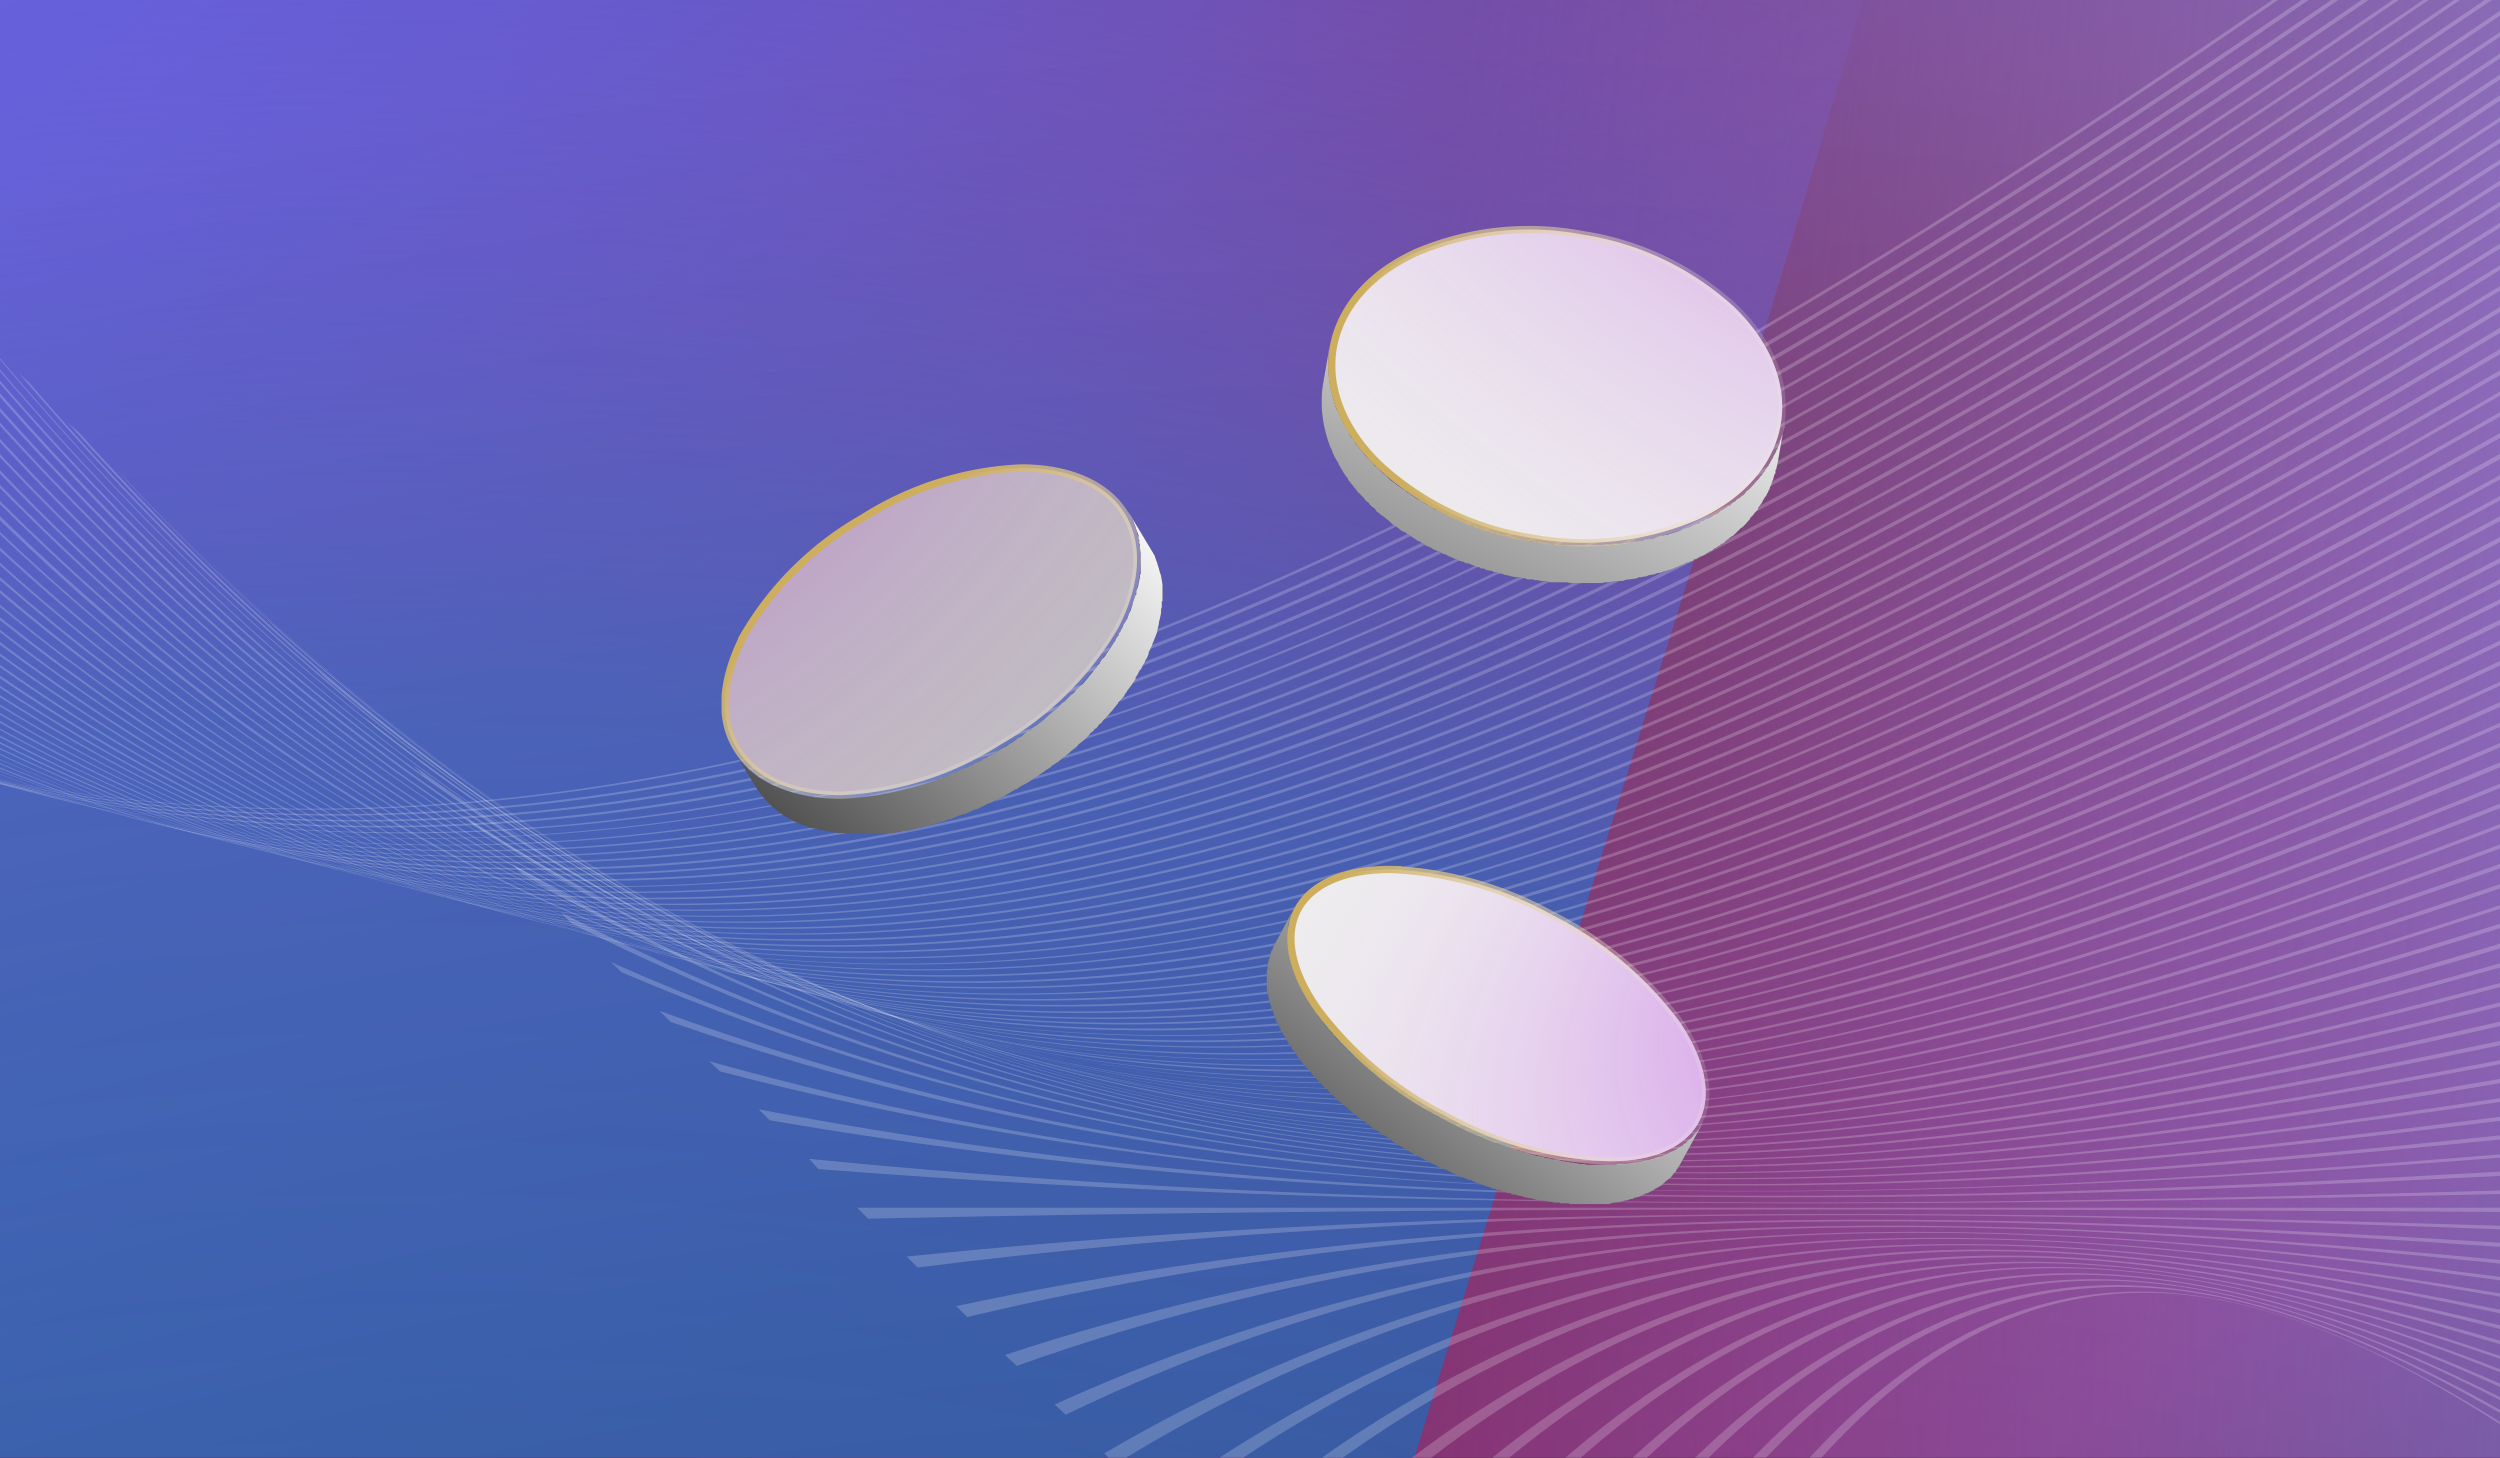 <svg xmlns="http://www.w3.org/2000/svg" xmlns:xlink="http://www.w3.org/1999/xlink" fill="none" viewBox="0 0 343 200">
  <defs>
    <path id="reuse-0" fill="#fff" d="M0 0h343v200H0z"/>
  </defs>
  <g clip-path="url(#a)">
    <use xlink:href="#reuse-0"/>
    <path fill="#498AFD" d="M0 0h343v200H0z"/>
    <g clip-path="url(#b)">
      <path fill="#000" d="M-140 913V-161h620V913z"/>
      <path fill="url(#c)" d="M-140 913H934v620H-140z" transform="rotate(-90 -140 913)"/>
      <g filter="url(#d)">
        <path fill="url(#e)" d="M646.3 679.3C471.3 680.2 5 508 3.8 274.9 2.6 41.7 279.8-490 455-490.8c175-1 251.6 353.1 145.1 677.2-77.5 236 185.5 510.2 46.3 492.9Z"/>
      </g>
      <g filter="url(#f)" style="mix-blend-mode:color-dodge">
        <path fill="url(#g)" d="M-4 413c5.6 81.8 63.3 116.4 119.6 140.1C101.4 704 120 857.2 208 1004c0 0-45.1-264.5 0-329 54.6-78-17.7-90.4-92.4-121.9C152 169 400.8-199.5 254-404 49.6-688.9-56.5-351.5-4 413Z"/>
      </g>
    </g>
    <path fill="url(#h)" d="M375 812h375v824H375z" transform="rotate(-180 375 812)"/>
    <g fill="#fff" fill-opacity=".2" clip-path="url(#i)">
      <path d="M1058.4 7.5c-464.3-823.2-928.6 807.6-1393-292l-1.4-1.5C129.3 817.3 594.6-818.8 1059.9 7l-1.5.5Z"/>
      <path d="M1051.6 9.9C592-801 132.1 805.4-327.7-277.8l-1.5-1.5C131.6 807.5 592.3-804.2 1053 9.4l-1.5.5Z"/>
      <path d="M1044.9 12.3C589.6-786.3 134.3 795.7-321-271.1l-1.5-1.5c456.3 1070.4 912.6-517 1368.9 284.3l-1.5.6Z"/>
      <path d="M1038.1 14.6C587.3-771.6 136.6 786-314.2-264.4l-1.5-1.5c451.8 1054 903.5-509 1355.3 280l-1.5.5Z"/>
      <path d="M1031.3 17C585.1-756.9 138.8 776.2-307.4-257.6l-1.5-1.5C138.3 778.4 585.6-760 1032.8 16.5l-1.5.5Z"/>
      <path d="M1024.6 19.4C582.8-742.2 141 766.4-300.7-251l-1.4-1.4C140.6 768.7 583.3-745.4 1026 18.8l-1.4.6Z"/>
      <path d="M1017.8 21.7C580.6-727.5 143.3 756.7-294-244l-1.5-1.5C142.8 759 581.1-730.7 1019.3 21.2l-1.5.5Z"/>
      <path d="M1011 24.1C578.3-712.8 145.6 747.1-287-237.4l-1.5-1.4C145 749.2 578.8-716 1012.5 23.6l-1.5.5Z"/>
      <path d="M1004.3 26.5C576-698.1 147.9 737.3-280.3-230.6l-1.5-1.5c429.1 971.6 858.3-469.2 1287.5 258l-1.5.6Z"/>
      <path d="M997.5 28.8C573.8-683.4 150 727.6-273.5-223.9l-1.6-1.5C149.6 729.7 574.3-686.6 999 28.3l-1.4.5Z"/>
      <path d="M990.7 31.2C571.5-668.8 152.4 718-266.8-217l-1.5-1.5C152 720 572-672 992.2 30.7l-1.5.5Z"/>
      <path d="M984 33.6C569.3-654 154.6 708.2-260-210.4l-1.5-1.5c415.6 922.2 831.3-445.4 1247 245l-1.5.5Z"/>
      <path d="M977.2 36C567-639.3 156.9 698.5-253.3-203.8l-1.4-1.4c411 905.7 822.2-437.4 1233.4 240.6l-1.5.5Z"/>
      <path d="M970.4 38.3c-405.6-663-811.3 650.4-1216.9-235.2l-1.5-1.5C158.6 691 565.3-627.9 972 37.8l-1.5.5Z"/>
      <path d="M963.6 40.7C562.6-610 161.4 679-239.7-190.2l-1.5-1.5C160.9 681.1 563-613.1 965 40.3l-1.5.5Z"/>
      <path d="M956.9 43C560.3-595.2 163.6 669.3-233-183.4l-1.4-1.5C163.2 671.4 560.8-598.5 958.3 42.5l-1.4.5Z"/>
      <path d="M950 45.4c-392-626-784 614.1-1176.2-222l-1.5-1.6C165.4 661.7 558.5-583.8 951.6 45l-1.5.5Z"/>
      <path d="M943.3 47.8C555.7-565.8 168.2 649.8-219.4-170l-1.5-1.5C167.7 652 556.2-569.1 944.8 47.3l-1.5.5Z"/>
      <path d="M936.5 50.2c-383-601.4-766 589.9-1149.1-213.4l-1.5-1.5c384 807 768-389.7 1152.1 214.3l-1.5.6Z"/>
      <path d="M929.8 52.5c-378.6-589-757.1 577.9-1135.7-209l-1.5-1.4C172.2 632.5 551.7-539.8 931.3 52l-1.5.4Z"/>
      <path d="M923 54.9C549-521.8 175 620.7-199-149.7l-1.5-1.5c375 774 750-373.8 1125 205.6l-1.5.5Z"/>
      <path d="M916.2 57.3C546.7-507.1 177.2 610.9-192.3-143l-1.5-1.4C176.7 613 547.2-510.3 917.7 56.8l-1.5.5Z"/>
      <path d="M909.5 59.6c-365-552-730 541.6-1095-195.8l-1.5-1.5c366 741 732-358 1098 196.8l-1.5.5Z"/>
      <path d="M902.7 62c-360.5-539.7-721 529.5-1081.5-191.5l-1.5-1.5c361.5 724.6 723-350 1084.5 192.4l-1.5.6Z"/>
      <path d="M896 64.4C540-463 184 581.8-172-122.8l-1.5-1.4c357 708 714-342 1070.9 188l-1.4.6Z"/>
      <path d="M889.1 66.7C537.8-448.3 186.3 572-165.3-116l-1.4-1.5c352.4 691.7 704.9-334 1057.3 183.7l-1.5.5Z"/>
      <path d="M882.4 69.1c-347-502.7-694 493.2-1040.9-178.4l-1.5-1.4C188 564.5 536-436.8 884 68.6l-1.5.5Z"/>
      <path d="M875.6 71.5c-342.4-490.4-684.9 481-1027.3-174l-1.5-1.5C190.2 554.7 533.7-422.1 877.1 71l-1.5.5Z"/>
      <path d="M868.8 73.9C531-404.2 193 542.9-144.9-95.8l-1.5-1.5C192.5 545 531.4-407.4 870.3 73.3l-1.5.6Z"/>
      <path d="M862 76.2C528.8-389.5 195.3 533.2-138.1-89l-1.5-1.5C194.7 535.3 529.1-392.8 863.6 75.7l-1.4.5Z"/>
      <path d="M855.3 78.6C526.4-374.8 197.5 523.4-131.4-82.3l-1.5-1.5C197.1 525.5 527-378 856.8 78.1l-1.5.5Z"/>
      <path d="M848.5 81C524.1-360.1 199.8 513.7-124.6-75.5l-1.5-1.5C199.3 515.9 524.6-363.3 850 80.5l-1.5.5Z"/>
      <path d="M841.8 83.3C521.8-345.4 202 504-118-68.8l-1.4-1.5C201.5 506.1 522.4-348.7 843.2 82.8l-1.4.5Z"/>
      <path d="M835 85.7C519.6-330.7 204.3 494.3-111-62.1l-1.5-1.4C203.8 496.3 520.2-334 836.5 85.1l-1.5.5Z"/>
      <path d="M828.2 88C517.4-316 206.5 484.6-104.3-55.2l-1.5-1.5C206 486.7 517.9-319.3 829.7 87.5l-1.5.6Z"/>
      <path d="M821.4 90.5c-306.3-391.8-612.6 384.4-919-139L-99-50C208.3 477 515.6-304.5 823 90l-1.6.5Z"/>
      <path d="M814.7 92.8C512.9-286.7 211 465.1-90.8-41.8l-1.5-1.5C210.6 467.2 513.4-290 816.2 92.3l-1.5.5Z"/>
      <path d="M808 95.2C510.6-272 213.4 455.4-84-35.1l-1.4-1.5C212.9 457.4 511-275.2 809.4 94.6l-1.4.6Z"/>
      <path d="M801.1 97.5C508.3-257.3 215.6 445.6-77.2-28.4l-1.5-1.4C215 447.8 508.8-260.5 802.6 97l-1.5.5Z"/>
      <path d="M794.4 100C506-242.7 217.8 436-70.5-21.7l-1.5-1.5C217.3 438 506.6-245.8 796 99.4l-1.5.5Z"/>
      <path d="M787.6 102.3C503.8-228 220 426.2-63.7-15l-1.5-1.5C219.6 428.3 504.3-231 789.1 101.8l-1.5.5Z"/>
      <path d="M780.8 104.6C501.6-213.2 222.3 416.5-56.9-8l-1.5-1.5C221.8 418.6 502-216.4 782.3 104l-1.5.5Z"/>
      <path d="M774 107C499.3-198.5 224.6 406.7-50.2-1.4l-1.4-1.5C224 409 499.8-201.7 775.5 106.5l-1.5.5Z"/>
      <path d="M767.3 109.4C497-183.8 226.8 397-43.4 5.4l-1.5-1.5c271.2 395.3 542.5-191 813.7 105l-1.5.5Z"/>
      <path d="M760.5 111.8C494.8-169.3 229.1 387.3-36.6 12l-1.5-1.5c266.7 378.8 533.4-183 800.1 100.6l-1.5.5Z"/>
      <path d="M753.7 114.1C492.5-154.4 231.3 377.6-29.8 18.8l-1.5-1.4c262.2 362.3 524.3-175 786.5 96.2l-1.5.5Z"/>
      <path d="M747 116.5c-256.7-256.2-513.4 251.3-770-91l-1.5-1.4C233 370 490.8-143 748.5 116l-1.5.5Z"/>
      <path d="M740.2 118.9C488-125.1 235.9 358-16.3 32.3l-1.5-1.5c253.2 329.5 506.3-159 759.5 87.5l-1.5.6Z"/>
      <path d="M733.4 121.2C485.8-110.3 238.1 348.4-9.6 39.1l-1.4-1.5c248.6 313 497.3-151.1 746 83.1l-1.6.5Z"/>
      <path d="M726.7 123.6C483.5-95.6 240.4 338.6-2.8 45.8l-1.4-1.5C239.8 340.8 484-98.9 728 123.1l-1.4.5Z"/>
      <path d="M719.9 126C481.3-81 242.6 329 4 52.5l-1.5-1.4c239.6 280 479.3-135.3 718.9 74.3l-1.5.6Z"/>
      <path d="M713.1 128.3c-234-194.5-468.2 191-702.3-69L9.3 58c235.1 263.5 470.2-127.3 705.3 70l-1.5.4Z"/>
      <path d="M706.4 130.7C476.8-51.5 247 309.5 17.5 66l-1.4-1.4c230.6 247 461.1-119.4 691.7 65.6l-1.4.5Z"/>
      <path d="M699.6 133C474.5-36.8 249.4 299.9 24.3 72.9l-1.5-1.5C249 301.9 475-40.1 701.1 132.6l-1.5.5Z"/>
      <path d="M692.8 135.5C472.2-22.1 251.7 290 31.1 79.5l-1.5-1.4C251.2 292.2 472.7-25.4 694.3 135l-1.5.5Z"/>
      <path d="M686 137.8C470-7.5 254 280.3 38 86.3l-1.5-1.5c217 197.7 434-95.5 651.1 52.5l-1.5.5Z"/>
      <path d="M679.3 140.2C467.7 7.2 256.2 270.6 44.6 93l-1.5-1.5C255.7 272.8 468.2 4 680.7 139.7l-1.4.5Z"/>
      <path d="M672.5 142.6c-207-120.7-414 118.3-621-42.8l-1.6-1.5C258 263 466 18.7 674 142l-1.4.6Z"/>
      <path d="M665.7 145c-202.5-108.4-405 106.2-607.5-38.5l-1.5-1.5c203.5 148.3 407-71.6 610.5 39.4l-1.5.5Z"/>
      <path d="M659 147.3c-198-96-396 94.1-594-34l-1.5-1.5c199 131.8 398-63.7 597 35l-1.5.5Z"/>
      <path d="M652.2 149.7c-193.5-83.7-387 82-580.5-29.7l-1.5-1.5c194.5 115.3 389-55.7 583.5 30.6l-1.5.6Z"/>
      <path d="M645.4 152c-189-71.3-378 70-567-25.3l-1.4-1.5c190 99 380-47.7 570 26.3l-1.6.5Z"/>
      <path d="M638.6 154.4c-184.4-59-368.9 57.9-553.3-21l-1.5-1.4c185.4 82.4 370.9-39.8 556.3 21.9l-1.5.5Z"/>
      <path d="M631.9 156.8c-180-46.7-360 45.8-539.9-16.6l-1.5-1.5c181 66 362-31.8 542.9 17.5l-1.5.6Z"/>
      <path d="M625.1 159.1C449.7 124.8 274.2 192.8 98.8 147l-1.5-1.4c176.4 49.5 352.9-24 529.3 13.1l-1.5.5Z"/>
      <path d="M618.3 161.5c-170.9-22-341.8 21.6-512.7-7.8l-1.5-1.5c171.9 33 343.8-16 515.7 8.8l-1.5.5Z"/>
      <path d="M611.6 163.9c-166.5-9.7-332.9 9.5-499.3-3.5L111 159c167.3 16.6 334.7-8 502.1 4.4l-1.4.6Z"/>
      <path d="M604.8 166.2c-161.9 2.7-323.8-2.5-485.7 1l-1.5-1.5h488.7l-1.5.5Z"/>
      <path d="M598 168.6c-157.4 15-314.7-14.7-472.1 5.3l-1.5-1.5c158.4-16.3 316.7 8 475.1-4.3l-1.5.5Z"/>
      <path d="M591.3 171c-153 27.3-305.8-26.8-458.6 9.7l-1.5-1.5c153.8-32.9 307.7 15.8 461.5-8.8l-1.5.6Z"/>
      <path d="M584.5 173.3c-148.4 39.6-296.7-38.8-445 14.1l-1.6-1.5c149.4-49.3 298.7 23.8 448-13l-1.4.4Z"/>
      <path d="M577.7 175.7c-143.8 52-287.7-51-431.5 18.4l-1.5-1.4c144.8-65.8 289.7 31.7 434.5-17.5l-1.5.5Z"/>
      <path d="M571 178c-139.4 64.3-278.7-63-418 22.9l-1.5-1.5c140.3-82.2 280.6 39.7 420.9-21.8l-1.4.5Z"/>
      <path d="M564.2 180.5c-134.9 76.6-269.7-75.2-404.5 27.2l-1.4-1.5C294 107.5 429.9 253.8 565.5 180l-1.4.5Z"/>
      <path d="M557.4 182.8c-130.3 89-260.6-87.2-390.9 31.6l-1.5-1.5C296.3 97.7 427.6 268.5 559 182.3l-1.5.5Z"/>
      <path d="M550.6 185.2c-125.8 101.2-251.5-99.3-377.3 36l-1.5-1.6C298.6 88 425.3 283.2 552 184.6l-1.5.6Z"/>
      <path d="M543.9 187.6C422.6 301 301.3 76.2 180 227.9l-1.5-1.5C300.8 78.3 423 297.9 545.3 187l-1.4.6Z"/>
      <path d="M537 190C420.4 315.7 303.7 66.3 186.9 234.5l-1.5-1.5c117.8-164.5 235.5 79.5 353.3-43.7l-1.5.5Z"/>
      <path d="M530.3 192.3c-112.2 138.2-224.5-135.6-336.7 49l-1.5-1.5c113.2-181 226.5 87.4 339.7-48l-1.5.5Z"/>
      <path d="M523.5 194.7C415.8 345.2 308.1 47 200.4 248l-1.5-1.5C307.6 49.1 416.3 342 525 194.1l-1.5.6Z"/>
      <path d="M516.8 197C413.6 360 310.3 37.3 207 254.8l-1.5-1.5c104.3-214 208.5 103.4 312.7-56.8l-1.5.5Z"/>
      <path d="M510 199.4c-98.7 175.2-197.4-171.9-296.1 62.2l-1.5-1.5c99.7-230.4 199.4 111.3 299-61.2l-1.4.5Z"/>
    </g>
    <g clip-path="url(#j)">
      <path fill="#444" d="M159.5 82.5v-2.3l-.1-.6-.1-.6-.2-.6a7.6 7.6 0 0 0-.3-1v-.1l-.2-.5a11.3 11.3 0 0 0-.2-.6l-.3-.5-.3-.5-3-5 .3.6.3.5.2.5.2.5v.1l.2.5.2.5v.6h.1v.6h.1v.6l.1.7V78.7l-.1.2v.3l-.1.4v.1l-.1.4v.1l-.1.4-.2.5v.5h-.1l-.2.6-.2.6v.1l-.2.6v.1l-.3.6-.2.5v.1l-.3.5-.3.5v.1l-.2.4-.1.1c0 .2-.2.4-.3.5v.2l-.3.4-.3.6h-.1c0 .2-.2.4-.3.5v.1a45.6 45.6 0 0 1-.7 1l-.1.2-.3.4h-.1l-.4.6v.1l-.4.4v.1l-.5.5v.1l-.4.5-.1.1a19.2 19.2 0 0 1-1 1.2l-.3.2-.4.4-.2.2-.3.4-.3.2-.4.4-.2.2-.4.4-.2.1-.9.9-1 .8-.2.2-.7.6-.9.7-.2.1-.6.5h-.2l-.7.6-.2.2-.6.3-.2.2-.6.4-.2.1-.7.5h-.1l-.7.4-.3.2-.5.3-.2.1-.6.3-.2.2c-.3 0-.5.2-.8.4l-.7.3-.3.2-.5.2-.3.2-.6.2-.2.1-.8.4h-.1l-.7.3-.2.1-.7.3h-.2l-.8.4c-.4 0-.6.2-.9.3h-.2l-.8.3h-.1l-1 .3h-.2l-.8.3H124l-.5.2h-.2l-.4.1-.3.1h-.4l-.2.1-.4.1h-.4l-.3.1-.4.1h-.3l-.4.1h-.3l-.5.1h-.2l-.5.1h-.2a31.8 31.8 0 0 1-.8 0l-.6.1H112.6l-.3-.1h-.7l-.2-.1h-.4l-.3-.1-.3-.1h-.3l-.3-.1h-.3l-.3-.2h-.2l-.6-.2-.7-.2a17 17 0 0 1-4-2 12.1 12.1 0 0 1-3-3.4l3 5a13 13 0 0 0 8.2 5.7h.2l.4.2h.6l.3.1.3.1h.3l.3.1h.3l.4.1H115.9l.3.1h5.2l.5-.1h.7l.3-.1h.4l.3-.1.4-.1h.3l.4-.1h.2l.2-.1h.2l.4-.1.3-.1h.4l.2-.1.5-.2h.2l1-.3h.1l1-.3h.1l.7-.3h.3l.8-.4.9-.3h.2l.6-.3h.2v-.1l.8-.3h.1l.8-.4.2-.1.6-.3.3-.1.5-.3h.2l.7-.4h.1l.8-.5.2-.1.5-.3.3-.2c.2 0 .4-.1.5-.3h.2v-.1l.8-.4.8-.5.2-.2.6-.3.2-.2.6-.4h.1v-.1l.8-.5.2-.2.6-.4.1-.1h.1l.8-.7h.1l.7-.6.1-.1.1-.1.9-.7.1-.2a56.6 56.6 0 0 0 1-.8l.5-.5.2-.3.4-.3.2-.3c.2 0 .3-.2.4-.3l.2-.3.4-.3.1-.2.7-.7.4-.5.2-.2.3-.4.5-.6v-.1l.4-.4.1-.1.4-.5v-.1l.3-.4.1-.2.4-.5a45.6 45.6 0 0 0 .7-1V93l.3-.5.1-.2.2-.4h.1l.3-.6.3-.5v-.1l.3-.5.2-.5v-.2l.2-.4.3-.6v-.1a28.4 28.4 0 0 0 .7-1.8v-.1l.1-.5.1-.4v-.2a12.5 12.5 0 0 0 .2-.8l.1-.5v-.5l.1-.3V82.5Z"/>
      <path fill="url(#k)" d="M159.5 82.5v-2.3l-.1-.6-.1-.6-.2-.6a7.6 7.6 0 0 0-.3-1v-.1l-.2-.5a11.3 11.3 0 0 0-.2-.6l-.3-.5-.3-.5-3-5 .3.6.3.5.2.5.2.5v.1l.2.5.2.5v.6h.1v.6h.1v.6l.1.7V78.7l-.1.2v.3l-.1.4v.1l-.1.4v.1l-.1.4-.2.5v.5h-.1l-.2.6-.2.6v.1l-.2.6v.1l-.3.6-.2.5v.1l-.3.5-.3.5v.1l-.2.4-.1.1c0 .2-.2.4-.3.5v.2l-.3.4-.3.6h-.1c0 .2-.2.4-.3.5v.1a45.6 45.6 0 0 1-.7 1l-.1.2-.3.4h-.1l-.4.6v.1l-.4.4v.1l-.5.5v.1l-.4.5-.1.1a19.2 19.2 0 0 1-1 1.2l-.3.2-.4.4-.2.2-.3.4-.3.2-.4.4-.2.2-.4.4-.2.1-.9.9-1 .8-.2.2-.7.6-.9.7-.2.1-.6.5h-.2l-.7.6-.2.2-.6.3-.2.2-.6.4-.2.1-.7.5h-.1l-.7.4-.3.2-.5.3-.2.1-.6.3-.2.2c-.3 0-.5.2-.8.4l-.7.3-.3.2-.5.2-.3.2-.6.2-.2.1-.8.4h-.1l-.7.3-.2.1-.7.3h-.2l-.8.4c-.4 0-.6.2-.9.3h-.2l-.8.3h-.1l-1 .3h-.2l-.8.3H124l-.5.2h-.2l-.4.1-.3.1h-.4l-.2.1-.4.1h-.4l-.3.1-.4.1h-.3l-.4.1h-.3l-.5.1h-.2l-.5.1h-.2a31.8 31.8 0 0 1-.8 0l-.6.1H112.6l-.3-.1h-.7l-.2-.1h-.4l-.3-.1-.3-.1h-.3l-.3-.1h-.3l-.3-.2h-.2l-.6-.2-.7-.2a17 17 0 0 1-4-2 12.1 12.1 0 0 1-3-3.4l3 5a13 13 0 0 0 8.2 5.7h.2l.4.2h.6l.3.1.3.1h.3l.3.1h.3l.4.1H115.9l.3.1h5.2l.5-.1h.7l.3-.1h.4l.3-.1.4-.1h.3l.4-.1h.2l.2-.1h.2l.4-.1.3-.1h.4l.2-.1.5-.2h.2l1-.3h.1l1-.3h.1l.7-.3h.3l.8-.4.9-.3h.2l.6-.3h.2v-.1l.8-.3h.1l.8-.4.2-.1.6-.3.3-.1.5-.3h.2l.7-.4h.1l.8-.5.2-.1.5-.3.3-.2c.2 0 .4-.1.5-.3h.2v-.1l.8-.4.8-.5.2-.2.6-.3.2-.2.6-.4h.1v-.1l.8-.5.2-.2.6-.4.1-.1h.1l.8-.7h.1l.7-.6.1-.1.1-.1.9-.7.1-.2a56.6 56.6 0 0 0 1-.8l.5-.5.2-.3.4-.3.2-.3c.2 0 .3-.2.4-.3l.2-.3.4-.3.1-.2.7-.7.4-.5.2-.2.3-.4.5-.6v-.1l.4-.4.1-.1.4-.5v-.1l.3-.4.1-.2.4-.5a45.6 45.6 0 0 0 .7-1V93l.3-.5.1-.2.2-.4h.1l.3-.6.3-.5v-.1l.3-.5.2-.5v-.2l.2-.4.3-.6v-.1a28.4 28.4 0 0 0 .7-1.8v-.1l.1-.5.1-.4v-.2a12.5 12.5 0 0 0 .2-.8l.1-.5v-.5l.1-.3V82.5Z"/>
      <path fill="#444" d="m233.4 154.4-.1.1-.1.2-.1.2-.2.2-.2.3-.3.3-.3.4-.3.2-.1.1-.2.2-.3.3h-.1l-.3.3-.4.2a9.1 9.1 0 0 1-.4.3l-.4.2a10 10 0 0 1-.7.3l-.1.1a12.5 12.5 0 0 1-1 .4h-.1l-.3.1h-.2l-.3.2h-.2l-.6.2h-.2l-.7.2-.7.1h-.2a21.3 21.3 0 0 1-1.2.2H222l-.3.1h-4l-.3-.1H216.8l-.4-.1h-.2l-.4-.1h-.3l-.3-.1h-.3l-.4-.1h-.2l-.6-.2h-.7l-.2-.1-.4-.1h-.3l-.4-.2h-.2l-.4-.1h-.3l-.4-.2h-.2l-.4-.1-.4-.2h-.3l-.4-.2h-.3l-.4-.2-.3-.1-.5-.1-.3-.1-1-.4h-.2l-1-.5h-.2l-1-.4h-.1l-1.1-.5-.2-.1-1-.5h-.2a93 93 0 0 1-1-.6h-.2l-1-.6h-.1l-1-.6h-.3c-.3-.3-.7-.4-1-.6l-.2-.1-1-.7h-.1l-1-.7h-.1l-1-.7-.2-.1-.9-.6h-.1l-.7-.6-.2-.1-.9-.6v-.1a77 77 0 0 1-.8-.6l-.2-.1-.5-.4-.2-.2a56 56 0 0 1-.6-.5l-.5-.4-.1-.1-.3-.3-.2-.2-.3-.2-.1-.2-.3-.2-.2-.2-.2-.2-.2-.1-.2-.2-.2-.2-.1-.2-.2-.2-.2-.2-.2-.2-.2-.2-.1-.1-.2-.2-.2-.2-.2-.2-.1-.2-.2-.2-.1-.1-.3-.3-.1-.2-.2-.2-.2-.2-.2-.3-.1-.1-.3-.4-.1-.1-.2-.3-.2-.2-.2-.3v-.1l-.3-.3v-.1l-.3-.3v-.1a10 10 0 0 1-.3-.5h-.1l-.2-.4v-.2c-.2 0-.2-.2-.3-.3v-.1l-.3-.4v-.1a18.4 18.4 0 0 1-.3-.5l-.2-.3v-.2l-.2-.4-.2-.4v-.2l-.2-.3-.2-.5-.2-.4v-.2a13.3 13.3 0 0 1-.4-1.2v-.4l-.1-.1v-.4l-.1-.4v-.4l-.1-.1V127l.1-.3v-.1l.1-.3v-.1l.1-.3.2-.4v-.3l.1-.1.1-.2v-.1l.2-.3-2.9 5.4-.1.3v.1l-.2.2v.1l-.1.3-.1.4-.1.3v.1l-.1.3v.1l-.1.3v.5l-.1.3v2.6l.1.4.1.4v.1l.1.3v.2l.1.4.2.4v.4l.1.1.2.4.1.5h.1l.1.4v.1l.2.4.3.5v.1l.2.3v.2l.3.3v.1c0 .2.2.3.3.4v.1l.2.4.1.1.2.4.4.5v.1l.2.3.2.2.1.2.2.2s0 .2.2.3v.1l.3.3v.1l.4.4v.1l.3.4.2.1.2.3.1.1.3.3v.1h.1l.2.3.1.1.2.2.2.2.2.2.1.2.2.2.2.2.2.2.2.2.2.1.2.2.2.2.1.2.2.2.2.1.3.3.2.2.2.2.2.2.3.2.1.1.5.4.7.6.2.2.4.3.1.1.1.1.7.5.2.1.8.6.2.2.7.5h.1l.9.7h.2l1 .7v.1l1 .6.2.1 1 .6.2.1 1 .6h.2l1 .6.2.1 1 .5h.1l1 .6h.3l1 .5.2.1 1 .5h.2l1 .4h.2l1 .5h.2l1 .4h.1l.3.1.4.2h.3l.4.2h.3l.4.2h.3l.4.2h.3l.3.2h.4l.3.1.4.1h.2l.4.2h.3l.4.1h.2l.6.2.7.1h.2l.4.1h.3l.4.1h.2l.4.1H213.9l.3.1h1l.2.1H220.7l.7-.2h.2l.7-.1.7-.2h.2l.6-.2h.2l.3-.2h.2l.3-.1h.1a25.1 25.1 0 0 0 1-.5h.2l.3-.2h.1l.1-.1h.1l.4-.3.4-.2.3-.2h.1l.3-.3.3-.3h.1v-.1l.2-.1.1-.1.2-.2h.1l.3-.4.2-.3h.1l.2-.3v-.1l.2-.2v-.1l.2-.2v-.1l.1-.1.1-.2 3-5.5-.2.3Z"/>
      <path fill="url(#l)" d="m233.4 154.4-.1.1-.1.2-.1.2-.2.2-.2.3-.3.3-.3.4-.3.2-.1.1-.2.2-.3.3h-.1l-.3.3-.4.2a9.1 9.1 0 0 1-.4.3l-.4.2a10 10 0 0 1-.7.3l-.1.1a12.5 12.5 0 0 1-1 .4h-.1l-.3.1h-.2l-.3.2h-.2l-.6.2h-.2l-.7.2-.7.1h-.2a21.3 21.3 0 0 1-1.2.2H222l-.3.1h-4l-.3-.1H216.8l-.4-.1h-.2l-.4-.1h-.3l-.3-.1h-.3l-.4-.1h-.2l-.6-.2h-.7l-.2-.1-.4-.1h-.3l-.4-.2h-.2l-.4-.1h-.3l-.4-.2h-.2l-.4-.1-.4-.2h-.3l-.4-.2h-.3l-.4-.2-.3-.1-.5-.1-.3-.1-1-.4h-.2l-1-.5h-.2l-1-.4h-.1l-1.1-.5-.2-.1-1-.5h-.2a93 93 0 0 1-1-.6h-.2l-1-.6h-.1l-1-.6h-.3c-.3-.3-.7-.4-1-.6l-.2-.1-1-.7h-.1l-1-.7h-.1l-1-.7-.2-.1-.9-.6h-.1l-.7-.6-.2-.1-.9-.6v-.1a77 77 0 0 1-.8-.6l-.2-.1-.5-.4-.2-.2a56 56 0 0 1-.6-.5l-.5-.4-.1-.1-.3-.3-.2-.2-.3-.2-.1-.2-.3-.2-.2-.2-.2-.2-.2-.1-.2-.2-.2-.2-.1-.2-.2-.2-.2-.2-.2-.2-.2-.2-.1-.1-.2-.2-.2-.2-.2-.2-.1-.2-.2-.2-.1-.1-.3-.3-.1-.2-.2-.2-.2-.2-.2-.3-.1-.1-.3-.4-.1-.1-.2-.3-.2-.2-.2-.3v-.1l-.3-.3v-.1l-.3-.3v-.1a10 10 0 0 1-.3-.5h-.1l-.2-.4v-.2c-.2 0-.2-.2-.3-.3v-.1l-.3-.4v-.1a18.4 18.4 0 0 1-.3-.5l-.2-.3v-.2l-.2-.4-.2-.4v-.2l-.2-.3-.2-.5-.2-.4v-.2a13.3 13.3 0 0 1-.4-1.2v-.4l-.1-.1v-.4l-.1-.4v-.4l-.1-.1V127l.1-.3v-.1l.1-.3v-.1l.1-.3.2-.4v-.3l.1-.1.1-.2v-.1l.2-.3-2.9 5.4-.1.3v.1l-.2.2v.1l-.1.3-.1.4-.1.3v.1l-.1.3v.1l-.1.3v.5l-.1.3v2.6l.1.4.1.4v.1l.1.3v.2l.1.4.2.4v.4l.1.1.2.4.1.5h.1l.1.4v.1l.2.4.3.5v.1l.2.3v.2l.3.3v.1c0 .2.2.3.3.4v.1l.2.4.1.1.2.4.4.5v.1l.2.3.2.2.1.2.2.2s0 .2.2.3v.1l.3.3v.1l.4.4v.1l.3.4.2.1.2.3.1.1.3.3v.1h.1l.2.3.1.1.2.2.2.2.2.2.1.2.2.2.2.2.2.2.2.2.2.1.2.2.2.2.1.2.2.2.2.1.3.3.2.2.2.2.2.2.3.2.1.1.5.4.7.6.2.2.4.3.1.1.1.1.7.5.2.1.8.6.2.2.7.5h.1l.9.7h.2l1 .7v.1l1 .6.2.1 1 .6.2.1 1 .6h.2l1 .6.2.1 1 .5h.1l1 .6h.3l1 .5.2.1 1 .5h.2l1 .4h.2l1 .5h.2l1 .4h.1l.3.1.4.2h.3l.4.2h.3l.4.2h.3l.4.2h.3l.3.2h.4l.3.1.4.1h.2l.4.2h.3l.4.1h.2l.6.2.7.1h.2l.4.1h.3l.4.1h.2l.4.1H213.9l.3.1h1l.2.1H220.7l.7-.2h.2l.7-.1.7-.2h.2l.6-.2h.2l.3-.2h.2l.3-.1h.1a25.1 25.1 0 0 0 1-.5h.2l.3-.2h.1l.1-.1h.1l.4-.3.4-.2.3-.2h.1l.3-.3.3-.3h.1v-.1l.2-.1.1-.1.2-.2h.1l.3-.4.2-.3h.1l.2-.3v-.1l.2-.2v-.1l.2-.2v-.1l.1-.1.1-.2 3-5.5-.2.3Z"/>
      <path fill="#444" d="m243.8 63.9.1-.4.9-5.2v.4l-.1.2v.2l-.1.2v.3l-.1.1-.1.3v.1l-.2.4-.1.5-.2.4v.1l-.2.3v.1a17.6 17.6 0 0 1-.2.4l-.2.3v.1l-.3.5-.2.4-.1.1c0 .2-.2.3-.3.5l-.3.4v.1l-.3.3v.1l-.4.4v.1l-.3.3-.1.1a37.3 37.3 0 0 1-.7.8l-.1.1-.3.3-.4.3v.1l-.4.4h-.1l-.3.3-.2.1-.3.2v.1l-.5.3-.4.4h-.2l-.3.3h-.1l-.4.3h-.1l-.5.4-.4.2-.2.1-.3.2-.2.1-.4.2h-.1l-.5.3h-.2l-.3.3h-.2l-.4.2h-.2c-.1.2-.3.2-.5.3l-.6.2h-.1l-.4.2-.2.1-.5.2h-.1l-.6.2h-.1l-.5.2h-.2l-.4.1h-.2l-.6.2-.6.2h-.2l-.5.1h-.2l-.5.2h-.2l-.6.1h-.2l-.5.1h-.2l-.5.1h-.2l-.7.1h-.8l-.2.1h-1l-.4.1h-5.4l-.7-.1H212.9l-.2-.1h-.5l-.3-.1h-.4l-.3-.1h-.4l-.3-.1h-.5l-.3-.1-.4-.1h-.3l-.7-.2-.7-.2h-.2l-.5-.1h-.3l-.4-.2h-.3l-.4-.2h-.3l-.4-.2h-.3l-.4-.2h-.3l-.3-.2-.4-.1-.3-.1-.4-.2h-.4l-.3-.2-.4-.2-.3-.1-.4-.1-.3-.2-.4-.1-.3-.2-.3-.1-.4-.2-.3-.1-.4-.2-.3-.2-.3-.1-.3-.2-.4-.1-.3-.2-.3-.2-.3-.2-.3-.1-.3-.2-.3-.2-.3-.2-.3-.1-.3-.2-.3-.2-.3-.2-.3-.2-.3-.2-.2-.2-.3-.2-.3-.2-.3-.2-.3-.2-.2-.2-.3-.2-.3-.2-.2-.2-.3-.3-.2-.2-.3-.2-.2-.2-.3-.3-.2-.2-.2-.2-.3-.2-.2-.3-.2-.2-.2-.2-.3-.3-.2-.2-.2-.2-.2-.3-.2-.2-.2-.3-.2-.2-.2-.3-.2-.2-.2-.3-.1-.2-.2-.3-.2-.2-.2-.3-.1-.3-.2-.3-.1-.2-.2-.3-.1-.2-.2-.3-.1-.3-.2-.3v-.2l-.3-.4v-.2l-.3-.5c-1.1-3-1.4-5.9-1-8.6l-.9 5.2c-.4 2.7-.1 5.6 1 8.5l.3.6v.2l.2.3.1.3.2.3.1.2.2.3.1.3.2.3.1.2.2.3.1.2.2.3.2.3.2.2.1.3.2.2.2.3.2.2.2.3.2.2.2.3.2.2.2.2.3.3.2.2.2.3.2.2.3.2.2.3.2.2.3.2.2.2.2.3.3.2.2.2.3.2.3.2.2.2.3.2.3.3.2.2.3.2.3.2.3.2.2.2.3.2.3.1.3.2.3.2.3.2.3.2.3.2.3.2.3.1.3.2.3.2.3.2.3.1.4.2.3.2.3.1.2.1h.1l.4.2.3.2.4.1.3.2.3.1.4.2.3.1.4.2.3.1.4.1.3.2h.4l.4.2.3.1.4.2H202.9l.3.2h.4l.3.2.4.1h.3l.4.2h.3l.4.2h.3l.5.2h.2l.7.2.7.1h.3l.4.1h.3l.5.2h.7l.3.1h.4l.3.1h.7l.7.2H215l.4.1h4.3l.6-.1h.2a73.3 73.3 0 0 0 1.5-.2h.7l.2-.1.5-.1h.2l.6-.1h.2l.5-.2h.2l.5-.1h.2l.5-.2.7-.1.2-.1.4-.1h.2l.5-.2h.1l.6-.2h.1l.5-.2.2-.1.4-.1.1-.1.5-.2h.1l.5-.3h.2l.4-.2h.2l.3-.3h.2l.5-.3.5-.2.2-.1.3-.2.2-.1.3-.2h.1l.5-.4h.1l.4-.3h.1l.3-.3h.2l.4-.4.4-.3.1-.1.3-.2.2-.1.3-.3.4-.4.1-.1.3-.3h.1l.3-.3.1-.1a15.2 15.2 0 0 0 .7-.8v-.1l.3-.3.1-.1.3-.4.1-.1.3-.3v-.2l.3-.4.3-.4v-.1a12.6 12.6 0 0 0 .3-.5l.3-.4v-.1l.2-.3v-.1l.2-.3V67l.1-.3.1-.1.1-.4.2-.5.1-.4v-.1l.2-.3v-.4l.1-.1a12.4 12.4 0 0 0 .1-.5Z"/>
      <path fill="url(#m)" d="m243.8 63.9.1-.4.9-5.2v.4l-.1.2v.2l-.1.2v.3l-.1.1-.1.3v.1l-.2.4-.1.5-.2.4v.1l-.2.3v.1a17.6 17.6 0 0 1-.2.4l-.2.3v.1l-.3.5-.2.4-.1.1c0 .2-.2.3-.3.5l-.3.4v.1l-.3.3v.1l-.4.4v.1l-.3.3-.1.1a37.3 37.3 0 0 1-.7.8l-.1.1-.3.3-.4.3v.1l-.4.4h-.1l-.3.3-.2.1-.3.2v.1l-.5.3-.4.4h-.2l-.3.3h-.1l-.4.3h-.1l-.5.4-.4.2-.2.1-.3.2-.2.1-.4.2h-.1l-.5.3h-.2l-.3.3h-.2l-.4.2h-.2c-.1.2-.3.2-.5.3l-.6.2h-.1l-.4.2-.2.1-.5.2h-.1l-.6.2h-.1l-.5.2h-.2l-.4.1h-.2l-.6.2-.6.2h-.2l-.5.1h-.2l-.5.2h-.2l-.6.1h-.2l-.5.1h-.2l-.5.1h-.2l-.7.1h-.8l-.2.1h-1l-.4.1h-5.4l-.7-.1H212.9l-.2-.1h-.5l-.3-.1h-.4l-.3-.1h-.4l-.3-.1h-.5l-.3-.1-.4-.1h-.3l-.7-.2-.7-.2h-.2l-.5-.1h-.3l-.4-.2h-.3l-.4-.2h-.3l-.4-.2h-.3l-.4-.2h-.3l-.3-.2-.4-.1-.3-.1-.4-.2h-.4l-.3-.2-.4-.2-.3-.1-.4-.1-.3-.2-.4-.1-.3-.2-.3-.1-.4-.2-.3-.1-.4-.2-.3-.2-.3-.1-.3-.2-.4-.1-.3-.2-.3-.2-.3-.2-.3-.1-.3-.2-.3-.2-.3-.2-.3-.1-.3-.2-.3-.2-.3-.2-.3-.2-.3-.2-.2-.2-.3-.2-.3-.2-.3-.2-.3-.2-.2-.2-.3-.2-.3-.2-.2-.2-.3-.3-.2-.2-.3-.2-.2-.2-.3-.3-.2-.2-.2-.2-.3-.2-.2-.3-.2-.2-.2-.2-.3-.3-.2-.2-.2-.2-.2-.3-.2-.2-.2-.3-.2-.2-.2-.3-.2-.2-.2-.3-.1-.2-.2-.3-.2-.2-.2-.3-.1-.3-.2-.3-.1-.2-.2-.3-.1-.2-.2-.3-.1-.3-.2-.3v-.2l-.3-.4v-.2l-.3-.5c-1.1-3-1.4-5.9-1-8.6l-.9 5.2c-.4 2.7-.1 5.6 1 8.5l.3.6v.2l.2.3.1.3.2.3.1.2.2.3.1.3.2.3.1.2.2.3.1.2.2.3.2.3.2.2.1.3.2.2.2.3.2.2.2.3.2.2.2.3.2.2.2.2.3.3.2.2.2.3.2.2.3.2.2.3.2.2.3.2.2.2.2.3.3.2.2.2.3.2.3.2.2.2.3.2.3.3.2.2.3.2.3.2.3.2.2.2.3.2.3.1.3.2.3.2.3.2.3.2.3.2.3.2.3.1.3.2.3.2.3.2.3.1.4.2.3.2.3.1.2.1h.1l.4.2.3.2.4.1.3.2.3.1.4.2.3.1.4.2.3.1.4.1.3.2h.4l.4.2.3.1.4.2H202.9l.3.2h.4l.3.2.4.1h.3l.4.2h.3l.4.2h.3l.5.2h.2l.7.2.7.1h.3l.4.1h.3l.5.2h.7l.3.1h.4l.3.1h.7l.7.2H215l.4.1h4.3l.6-.1h.2a73.3 73.3 0 0 0 1.5-.2h.7l.2-.1.5-.1h.2l.6-.1h.2l.5-.2h.2l.5-.1h.2l.5-.2.7-.1.2-.1.4-.1h.2l.5-.2h.1l.6-.2h.1l.5-.2.2-.1.4-.1.1-.1.5-.2h.1l.5-.3h.2l.4-.2h.2l.3-.3h.2l.5-.3.5-.2.2-.1.3-.2.2-.1.3-.2h.1l.5-.4h.1l.4-.3h.1l.3-.3h.2l.4-.4.4-.3.1-.1.3-.2.2-.1.3-.3.4-.4.1-.1.3-.3h.1l.3-.3.1-.1a15.2 15.2 0 0 0 .7-.8v-.1l.3-.3.1-.1.3-.4.1-.1.3-.3v-.2l.3-.4.3-.4v-.1a12.6 12.6 0 0 0 .3-.5l.3-.4v-.1l.2-.3v-.1l.2-.3V67l.1-.3.1-.1.1-.4.2-.5.1-.4v-.1l.2-.3v-.4l.1-.1a12.4 12.4 0 0 0 .1-.5Z"/>
      <path fill="#BBB" d="M154.4 70.6c2.5 4.2 2 9.8-1 15.6a44.1 44.1 0 0 1-16.2 16 44.1 44.1 0 0 1-21.8 6.9c-6.5 0-11.8-2.2-14.3-6.4-2.6-4.2-2-9.8 1-15.6a44.1 44.1 0 0 1 16.2-16 44.1 44.1 0 0 1 21.8-6.9c6.5 0 11.8 2.2 14.3 6.4Z"/>
      <path fill="url(#n)" fill-opacity=".4" d="M154.4 70.6c2.5 4.2 2 9.8-1 15.6a44.1 44.1 0 0 1-16.2 16 44.1 44.1 0 0 1-21.8 6.9c-6.5 0-11.8-2.2-14.3-6.4-2.6-4.2-2-9.8 1-15.6a44.1 44.1 0 0 1 16.2-16 44.1 44.1 0 0 1 21.8-6.9c6.5 0 11.8 2.2 14.3 6.4Z"/>
      <path stroke="url(#o)" d="M154.4 70.6c2.5 4.2 2 9.8-1 15.6a44.1 44.1 0 0 1-16.2 16 44.1 44.1 0 0 1-21.8 6.9c-6.5 0-11.8-2.2-14.3-6.4-2.6-4.2-2-9.8 1-15.6a44.1 44.1 0 0 1 16.2-16 44.1 44.1 0 0 1 21.8-6.9c6.5 0 11.8 2.2 14.3 6.4Z"/>
      <path fill="#EDEDED" d="M217.2 32.2a39.6 39.6 0 0 1 20.7 9.9c4.9 4.7 7.4 10.5 6.4 16.2-1 5.6-5.2 10.2-11.4 13a39.6 39.6 0 0 1-22.8 2.5 39.6 39.6 0 0 1-20.8-10c-4.9-4.7-7.3-10.4-6.4-16 1-5.8 5.3-10.4 11.5-13.2a39.6 39.6 0 0 1 22.8-2.4Z"/>
      <path fill="url(#p)" fill-opacity=".4" d="M217.2 32.2a39.6 39.6 0 0 1 20.7 9.9c4.9 4.7 7.4 10.5 6.4 16.2-1 5.6-5.2 10.2-11.4 13a39.6 39.6 0 0 1-22.8 2.5 39.6 39.6 0 0 1-20.8-10c-4.9-4.7-7.3-10.4-6.4-16 1-5.8 5.3-10.4 11.5-13.2a39.6 39.6 0 0 1 22.8-2.4Z"/>
      <path stroke="url(#q)" d="M217.2 32.2a39.6 39.6 0 0 1 20.7 9.9c4.9 4.7 7.4 10.5 6.4 16.2-1 5.6-5.2 10.2-11.4 13a39.6 39.6 0 0 1-22.8 2.5 39.6 39.6 0 0 1-20.8-10c-4.9-4.7-7.3-10.4-6.4-16 1-5.8 5.3-10.4 11.5-13.2a39.6 39.6 0 0 1 22.8-2.4Z"/>
      <path fill="#ECECEC" d="M212.9 125.5a50 50 0 0 1 17.4 14.5c3.6 5.2 4.7 10.2 2.8 13.9-2 3.7-6.7 5.6-13 5.4a50 50 0 0 1-21.8-6.2 50 50 0 0 1-17.4-14.5c-3.7-5.2-4.8-10.2-2.8-13.9 2-3.6 6.7-5.5 13-5.4a50 50 0 0 1 21.8 6.2Z"/>
      <path fill="url(#r)" d="M212.9 125.5a50 50 0 0 1 17.4 14.5c3.6 5.2 4.7 10.2 2.8 13.9-2 3.7-6.7 5.6-13 5.4a50 50 0 0 1-21.8-6.2 50 50 0 0 1-17.4-14.5c-3.7-5.2-4.8-10.2-2.8-13.9 2-3.6 6.7-5.5 13-5.4a50 50 0 0 1 21.8 6.2Z"/>
      <path stroke="url(#s)" d="M212.9 125.5a50 50 0 0 1 17.4 14.5c3.6 5.2 4.7 10.2 2.8 13.9-2 3.7-6.7 5.6-13 5.4a50 50 0 0 1-21.8-6.2 50 50 0 0 1-17.4-14.5c-3.7-5.2-4.8-10.2-2.8-13.9 2-3.6 6.7-5.5 13-5.4a50 50 0 0 1 21.8 6.2Z"/>
    </g>
  </g>
  <defs>
    <linearGradient id="c" x1="-.2" x2="1131.7" y1="1440.8" y2="701.2" gradientUnits="userSpaceOnUse">
      <stop stop-color="#5E87D0"/>
      <stop offset=".2" stop-color="#4266A0"/>
      <stop offset=".4" stop-color="#C846AB"/>
      <stop offset=".5" stop-color="#92417B" stop-opacity=".9"/>
      <stop offset=".6" stop-color="#6354BE"/>
      <stop offset=".7" stop-color="#6170FC"/>
      <stop offset=".9" stop-color="#7B64FF" stop-opacity="0"/>
      <stop offset="1" stop-color="#7C67FF" stop-opacity="0"/>
    </linearGradient>
    <linearGradient id="k" x1="159" x2="110" y1="70" y2="122" gradientUnits="userSpaceOnUse">
      <stop stop-color="#fff"/>
      <stop offset="1" stop-color="#fff" stop-opacity="0"/>
    </linearGradient>
    <linearGradient id="l" x1="233" x2="188.3" y1="124.2" y2="176.5" gradientUnits="userSpaceOnUse">
      <stop stop-color="#fff"/>
      <stop offset="1" stop-color="#fff" stop-opacity="0"/>
    </linearGradient>
    <linearGradient id="m" x1="244.3" x2="205.5" y1="47.4" y2="124.4" gradientUnits="userSpaceOnUse">
      <stop stop-color="#fff"/>
      <stop offset="1" stop-color="#fff" stop-opacity="0"/>
    </linearGradient>
    <linearGradient id="o" x1="117.5" x2="142.8" y1="76.3" y2="106.9" gradientUnits="userSpaceOnUse">
      <stop stop-color="#CDAE5F"/>
      <stop offset="1" stop-color="#fff" stop-opacity="0"/>
    </linearGradient>
    <linearGradient id="q" x1="189.6" x2="252.2" y1="51.2" y2="39.5" gradientUnits="userSpaceOnUse">
      <stop stop-color="#CDAE5F"/>
      <stop offset="1" stop-color="#fff" stop-opacity="0"/>
    </linearGradient>
    <linearGradient id="s" x1="183.6" x2="244.3" y1="129.6" y2="131.2" gradientUnits="userSpaceOnUse">
      <stop stop-color="#CDAE5F"/>
      <stop offset="1" stop-color="#fff" stop-opacity="0"/>
    </linearGradient>
    <radialGradient id="e" cx="0" cy="0" r="1" gradientTransform="rotate(-170.3 393.3 -30) scale(639.247 1493.13)" gradientUnits="userSpaceOnUse">
      <stop stop-color="#BFD6EB"/>
      <stop offset=".2" stop-color="#68B0EF"/>
      <stop offset=".4" stop-color="#68AEEE" stop-opacity=".9"/>
      <stop offset=".5" stop-color="#8199F0"/>
      <stop offset=".9" stop-color="#9788F1" stop-opacity="0"/>
    </radialGradient>
    <radialGradient id="g" cx="0" cy="0" r="1" gradientTransform="matrix(-175.296 -678.111 659.249 -170.42 73 661.5)" gradientUnits="userSpaceOnUse">
      <stop stop-color="#9881F2"/>
      <stop offset=".3" stop-color="#349FFD"/>
      <stop offset=".8" stop-color="#536ECE"/>
      <stop offset="1" stop-color="#7C66FC" stop-opacity="0"/>
    </radialGradient>
    <radialGradient id="h" cx="0" cy="0" r="1" gradientTransform="rotate(90 -125 687) scale(807.5)" gradientUnits="userSpaceOnUse">
      <stop/>
      <stop offset="1" stop-opacity="0"/>
    </radialGradient>
    <radialGradient id="n" cx="0" cy="0" r="1" gradientTransform="rotate(49.1 -13.7 126.7) scale(99.953 168.614)" gradientUnits="userSpaceOnUse">
      <stop stop-color="#AF33DB"/>
      <stop offset="1" stop-color="#fff" stop-opacity="0"/>
    </radialGradient>
    <radialGradient id="p" cx="0" cy="0" r="1" gradientTransform="matrix(-53.001 81 -147.795 -96.707 248 15)" gradientUnits="userSpaceOnUse">
      <stop stop-color="#AF33DB"/>
      <stop offset="1" stop-color="#fff" stop-opacity="0"/>
    </radialGradient>
    <radialGradient id="r" cx="0" cy="0" r="1" gradientTransform="rotate(149.2 129.7 99.3) scale(156.064 81.606)" gradientUnits="userSpaceOnUse">
      <stop stop-color="#AF33DB"/>
      <stop offset="1" stop-color="#fff" stop-opacity="0"/>
    </radialGradient>
    <clipPath id="a">
      <use xlink:href="#reuse-0"/>
    </clipPath>
    <clipPath id="b">
      <path fill="#fff" d="M0 0h1074v620H0z" transform="rotate(-90 386.5 526.5)"/>
    </clipPath>
    <clipPath id="i">
      <path fill="#fff" d="M0 0h1395.9v547.6H0z" transform="translate(-306 -286)"/>
    </clipPath>
    <clipPath id="j">
      <path fill="#fff" d="M0 0h146v134.3H0z" transform="translate(99 31)"/>
    </clipPath>
    <filter id="d" width="711.9" height="1198.8" x="-10.2" y="-504.8" color-interpolation-filters="sRGB" filterUnits="userSpaceOnUse">
      <feFlood flood-opacity="0" result="BackgroundImageFix"/>
      <feBlend in="SourceGraphic" in2="BackgroundImageFix" result="shape"/>
      <feGaussianBlur result="effect1_foregroundBlur" stdDeviation="7"/>
    </filter>
    <filter id="f" width="385.2" height="1576.3" x="-51.3" y="-538.3" color-interpolation-filters="sRGB" filterUnits="userSpaceOnUse">
      <feFlood flood-opacity="0" result="BackgroundImageFix"/>
      <feBlend in="SourceGraphic" in2="BackgroundImageFix" result="shape"/>
      <feGaussianBlur result="effect1_foregroundBlur" stdDeviation="17"/>
    </filter>
  </defs>
</svg> 